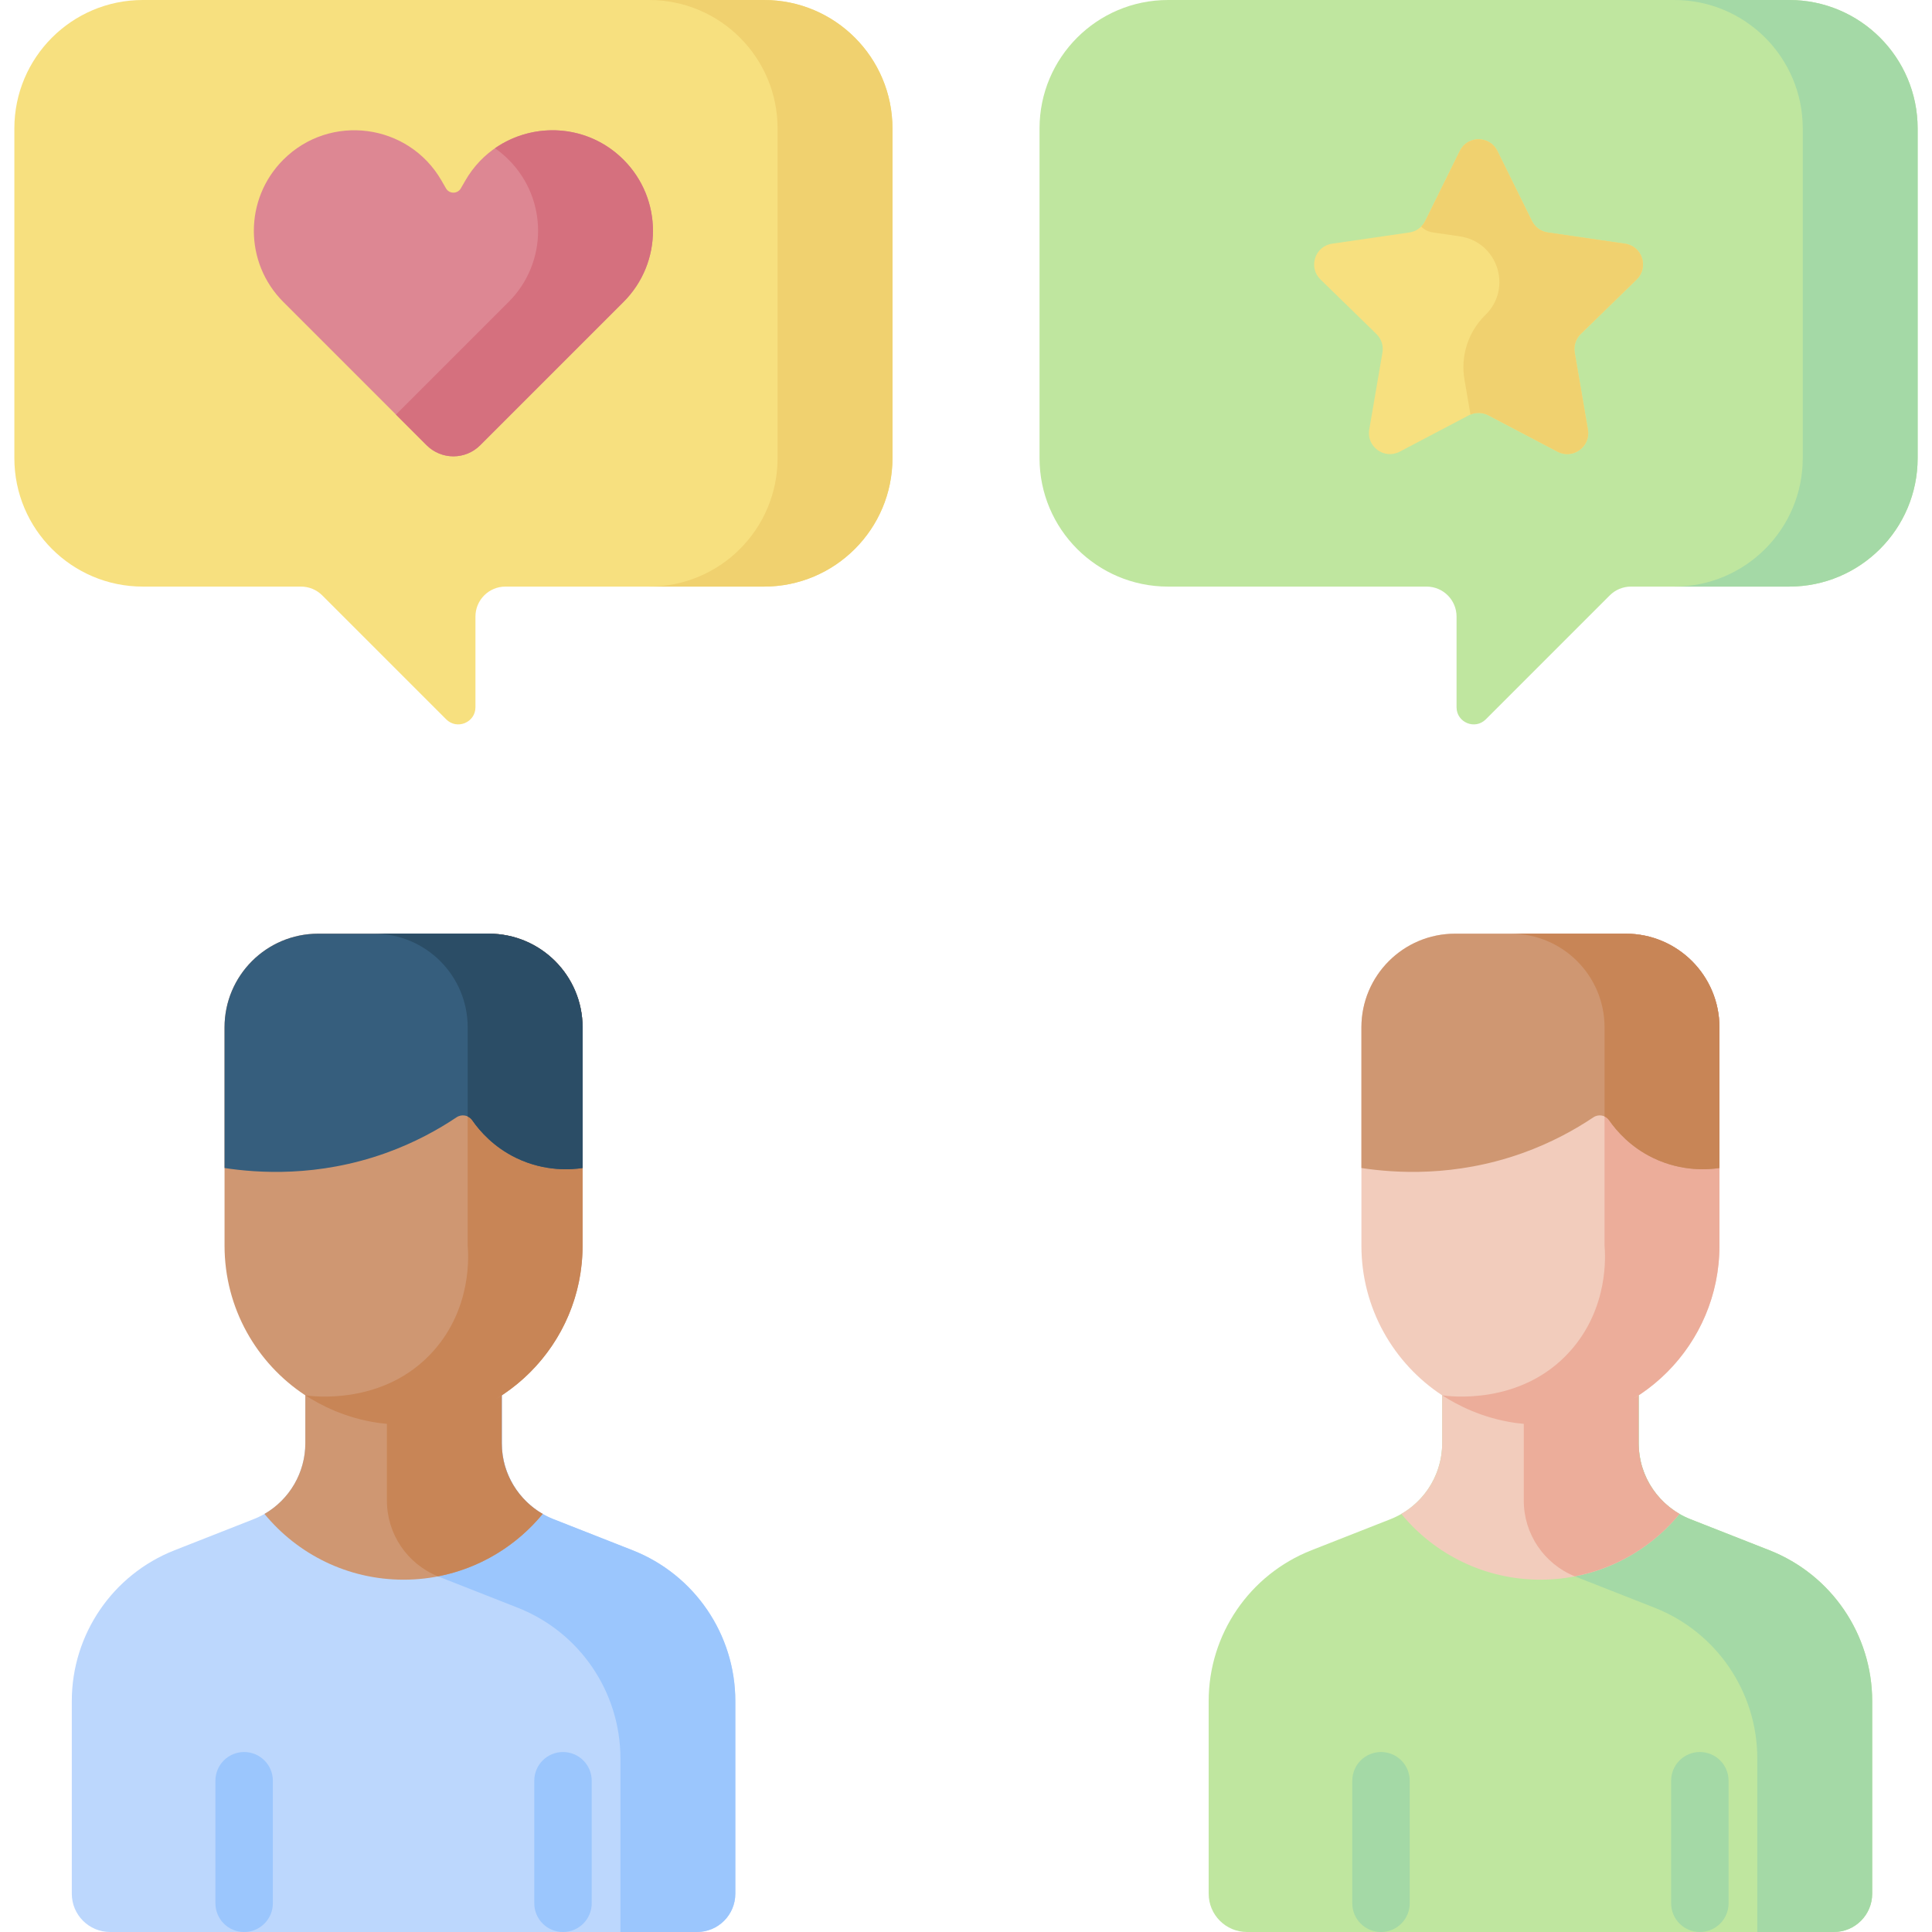 <svg id="Layer_1" enable-background="new 0 0 512 512" height="512" viewBox="0 0 512 512" width="512" xmlns="http://www.w3.org/2000/svg"><g><g><g><g><path d="m496.15 501.851v-51.045c0-17.654-10.803-33.511-27.232-39.972l-20.934-8.233c-8.277-3.255-13.719-11.243-13.719-20.137v-17.109h-52.069v17.109c0 8.894-5.442 16.882-13.719 20.137l-20.934 8.233c-16.43 6.461-27.232 22.318-27.232 39.972v51.045c0 5.605 4.544 10.149 10.149 10.149h155.542c5.604 0 10.148-4.544 10.148-10.149z" fill="#bfe69f"/><g><path d="m468.917 410.834-20.934-8.233c-8.277-3.255-13.719-11.243-13.719-20.137v-17.109h-30.446v32.332c0 8.894 5.442 16.882 13.719 20.137l20.934 8.233c16.43 6.461 27.232 22.318 27.232 39.972v45.971h20.297c5.605 0 10.149-4.544 10.149-10.149v-51.045c.001-17.654-10.802-33.511-27.232-39.972z" fill="#a4d9a6"/></g><path d="m408.23 418.632c14.85 0 28.113-6.787 36.861-17.427-6.628-3.821-26.05-10.931-26.05-18.741v-17.11h-36.846v17.11c0 7.81-4.199 14.92-10.827 18.741 8.749 10.64 22.012 17.427 36.862 17.427z" fill="#f2ccbc"/><path d="m417.352 417.743c11.099-2.151 20.83-8.135 27.739-16.538-6.134-3.567-10.851-10.378-10.826-18.741v-17.109h-30.446v32.332c-.001 8.826 5.362 16.754 13.533 20.056z" fill="#ecad9a"/><g><path d="m408.634 373.7c-1.487 0-3.584.285-5.036.151-7.935-.732-15.083.084-21.401-4.071-12.894-8.48-21.407-23.078-21.407-39.665v-57.858c0-13.708 11.112-24.82 24.82-24.82h45.24c13.708 0 24.82 11.112 24.82 24.82v57.858c0 16.587-8.512 31.185-21.407 39.665-7.473 4.915-25.629 3.92-25.629 3.92z" fill="#f2ccbc"/><path d="m430.85 247.437h-30.446c13.708 0 24.82 11.112 24.82 24.82v57.858c.213 2.514 1.145 16.44-9.084 27.913-13.085 14.674-32.517 11.972-33.941 11.749 3.834 2.474 10.463 6.034 19.368 7.308 0 0 3.413.47 6.664.47 26.2 0 47.44-21.239 47.44-47.44v-57.858c-.001-13.708-11.114-24.82-24.821-24.82z" fill="#ecad9a"/><path d="m455.67 272.257c0-13.708-11.112-24.82-24.82-24.82h-45.24c-13.708 0-24.82 11.112-24.82 24.82v37.278c8.747 1.329 24.711 2.475 42.688-3.954 7.632-2.729 13.896-6.205 18.792-9.485 1.369-.917 3.221-.568 4.162.785 2.041 2.934 5.726 7.125 11.666 9.994 7.806 3.77 14.945 3.053 17.572 2.66z" fill="#cf9772"/><path d="m430.85 247.437h-30.446c13.708 0 24.82 11.112 24.82 24.82v23.621c.469.218.892.548 1.209 1.003 2.041 2.934 5.726 7.125 11.666 9.994 7.806 3.77 14.945 3.053 17.572 2.66v-37.277c-.001-13.709-11.114-24.821-24.821-24.821z" fill="#c88556"/></g></g></g><g><path d="m450.481 512c-4.204 0-7.612-3.408-7.612-7.612v-32.472c0-4.204 3.407-7.612 7.612-7.612s7.611 3.408 7.611 7.612v32.472c0 4.204-3.407 7.612-7.611 7.612z" fill="#a4d9a6"/></g><g><path d="m365.979 512c-4.204 0-7.612-3.408-7.612-7.612v-32.472c0-4.204 3.407-7.612 7.612-7.612s7.612 3.408 7.612 7.612v32.472c0 4.204-3.408 7.612-7.612 7.612z" fill="#a4d9a6"/></g></g><g><g><g><path d="m194.868 501.851v-51.045c0-17.654-10.803-33.511-27.232-39.972l-20.934-8.233c-8.277-3.255-13.719-11.243-13.719-20.137v-17.109h-52.069v17.109c0 8.894-5.442 16.882-13.719 20.137l-20.934 8.233c-16.43 6.461-27.232 22.318-27.232 39.972v51.045c0 5.605 4.544 10.149 10.149 10.149h155.542c5.605 0 10.148-4.544 10.148-10.149z" fill="#bcd7fd"/><g><path d="m167.636 410.834-20.934-8.233c-8.277-3.255-13.719-11.243-13.719-20.137v-17.109h-30.446v32.332c0 8.894 5.442 16.882 13.719 20.137l20.934 8.233c16.43 6.461 27.232 22.318 27.232 39.972v45.971h20.297c5.605 0 10.149-4.544 10.149-10.149v-51.045c0-17.654-10.802-33.511-27.232-39.972z" fill="#9bc6fd"/></g><path d="m106.949 418.632c14.85 0 28.113-6.787 36.861-17.427-6.628-3.821-26.05-10.931-26.05-18.741v-17.11h-36.846v17.11c0 7.81-4.199 14.92-10.827 18.741 8.749 10.64 22.012 17.427 36.862 17.427z" fill="#cf9772"/><path d="m116.07 417.743c11.099-2.151 20.83-8.135 27.739-16.538-6.134-3.567-10.851-10.378-10.826-18.741v-17.109h-30.446v32.332c0 8.826 5.363 16.754 13.533 20.056z" fill="#c88556"/><g><path d="m107.352 373.7c-1.488 0-3.802.494-5.255.36-7.935-.732-14.865-.126-21.182-4.28-12.894-8.48-21.407-23.078-21.407-39.665v-57.858c0-13.708 11.112-24.82 24.82-24.82h45.24c13.708 0 24.82 11.112 24.82 24.82v57.858c0 16.587-8.512 31.185-21.407 39.665-7.473 4.915-25.629 3.92-25.629 3.92z" fill="#cf9772"/><path d="m129.568 247.437h-30.446c13.708 0 24.82 11.112 24.82 24.82v57.858c.213 2.514 1.145 16.44-9.084 27.913-13.085 14.674-32.517 11.972-33.941 11.749 3.834 2.474 10.463 6.034 19.368 7.308 0 0 3.413.47 6.664.47 26.2 0 47.44-21.239 47.44-47.44v-57.858c-.001-13.708-11.113-24.82-24.821-24.82z" fill="#c88556"/><path d="m154.388 272.257c0-13.708-11.112-24.82-24.82-24.82h-45.24c-13.708 0-24.82 11.112-24.82 24.82v37.278c8.747 1.329 24.711 2.475 42.688-3.954 7.632-2.729 13.896-6.205 18.792-9.485 1.369-.917 3.221-.568 4.162.785 2.041 2.934 5.726 7.125 11.666 9.994 7.806 3.77 14.945 3.053 17.572 2.66z" fill="#365e7d"/><path d="m129.568 247.437h-30.446c13.708 0 24.82 11.112 24.82 24.82v23.621c.469.218.892.548 1.209 1.003 2.041 2.934 5.726 7.125 11.666 9.994 7.806 3.77 14.945 3.053 17.572 2.66v-37.277c-.001-13.709-11.113-24.821-24.821-24.821z" fill="#2b4d66"/></g></g></g><g><path d="m149.199 512c-4.204 0-7.611-3.408-7.611-7.612v-32.472c0-4.204 3.407-7.612 7.611-7.612s7.611 3.408 7.611 7.612v32.472c.001 4.204-3.407 7.612-7.611 7.612z" fill="#9bc6fd"/></g><g><path d="m64.698 512c-4.204 0-7.611-3.408-7.611-7.612v-32.472c0-4.204 3.407-7.612 7.611-7.612s7.612 3.408 7.612 7.612v32.472c-.001 4.204-3.408 7.612-7.612 7.612z" fill="#9bc6fd"/></g></g><g><g><g><path d="m309.528 0h164.625c18.8 0 34.041 15.241 34.041 34.041v87.371c0 18.8-15.241 34.041-34.041 34.041h-41.932c-2.107 0-4.127.837-5.616 2.326l-32.854 32.855c-2.859 2.859-7.748.834-7.748-3.209v-24.029c0-4.387-3.556-7.943-7.943-7.943h-68.531c-18.8 0-34.041-15.241-34.041-34.041v-87.371c0-18.8 15.24-34.041 34.04-34.041z" fill="#bfe69f"/></g></g></g><g><path d="m474.154 0h-30.446c18.8 0 34.041 15.241 34.041 34.041v87.371c0 18.8-15.241 34.041-34.041 34.041h30.446c18.8 0 34.041-15.241 34.041-34.041v-87.371c-.001-18.8-15.241-34.041-34.041-34.041z" fill="#a4d9a6"/></g><path d="m396.829 40.003 9.159 18.557c.81 1.642 2.377 2.78 4.188 3.043l20.479 2.976c4.563.663 6.384 6.27 3.083 9.488l-14.819 14.445c-1.311 1.278-1.909 3.119-1.6 4.924l3.498 20.397c.779 4.544-3.99 8.009-8.071 5.864l-18.317-9.63c-1.621-.852-3.557-.852-5.177 0l-18.317 9.63c-4.081 2.145-8.85-1.32-8.071-5.864l3.498-20.397c.31-1.804-.289-3.646-1.6-4.924l-14.819-14.445c-3.302-3.218-1.48-8.825 3.083-9.488l20.479-2.976c1.812-.263 3.378-1.401 4.188-3.043l9.159-18.557c2.041-4.135 7.937-4.135 9.977 0z" fill="#f7e07f"/><g><path d="m433.738 74.067c3.301-3.218 1.48-8.825-3.083-9.488l-20.479-2.976c-1.812-.263-3.378-1.401-4.188-3.043l-9.159-18.558c-2.04-4.134-7.936-4.134-9.976 0l-9.159 18.557c-.276.559-.645 1.054-1.076 1.481.835.828 1.917 1.388 3.112 1.562l7.162 1.041c10.01 1.455 14.007 13.756 6.764 20.817-4.555 4.44-6.634 10.838-5.559 17.108l1.595 9.3c1.524-.639 3.26-.579 4.737.198l18.317 9.63c4.081 2.145 8.851-1.32 8.071-5.864l-3.498-20.397c-.309-1.804.289-3.646 1.6-4.924z" fill="#f0d16f"/></g><g><g><g><path d="m202.472 0h-164.626c-18.8 0-34.04 15.241-34.04 34.041v87.371c0 18.8 15.241 34.041 34.041 34.041h41.932c2.107 0 4.127.837 5.616 2.326l32.854 32.855c2.859 2.859 7.748.834 7.748-3.209v-24.029c0-4.387 3.556-7.943 7.943-7.943h68.531c18.8 0 34.041-15.241 34.041-34.041v-87.371c0-18.8-15.24-34.041-34.04-34.041z" fill="#f7e07f"/></g></g></g><g><path d="m202.472 0h-30.446c18.8 0 34.041 15.241 34.041 34.041v87.371c0 18.8-15.241 34.041-34.041 34.041h30.446c18.8 0 34.041-15.241 34.041-34.041v-87.371c-.001-18.8-15.241-34.041-34.041-34.041z" fill="#f0d16f"/></g><path d="m118.193 49.92-1.187-2.059c-8.754-15.186-29.534-17.928-41.929-5.534-10.406 10.406-10.406 27.279 0 37.685l37.979 37.979c3.923 3.923 10.283 3.923 14.205 0l37.979-37.979c10.406-10.406 10.406-27.279 0-37.685-12.395-12.395-33.174-9.652-41.928 5.534l-1.187 2.059c-.873 1.515-3.059 1.515-3.932 0z" fill="#dd8793"/><g><path d="m165.241 42.327c-9.495-9.495-23.905-10.097-34.066-3.037 1.267.886 2.479 1.896 3.62 3.037 10.406 10.406 10.406 27.279 0 37.685l-29.859 29.859 8.12 8.12c3.923 3.923 10.283 3.923 14.205 0l37.979-37.979c10.407-10.407 10.407-27.279.001-37.685z" fill="#d5707e"/></g></g></svg>